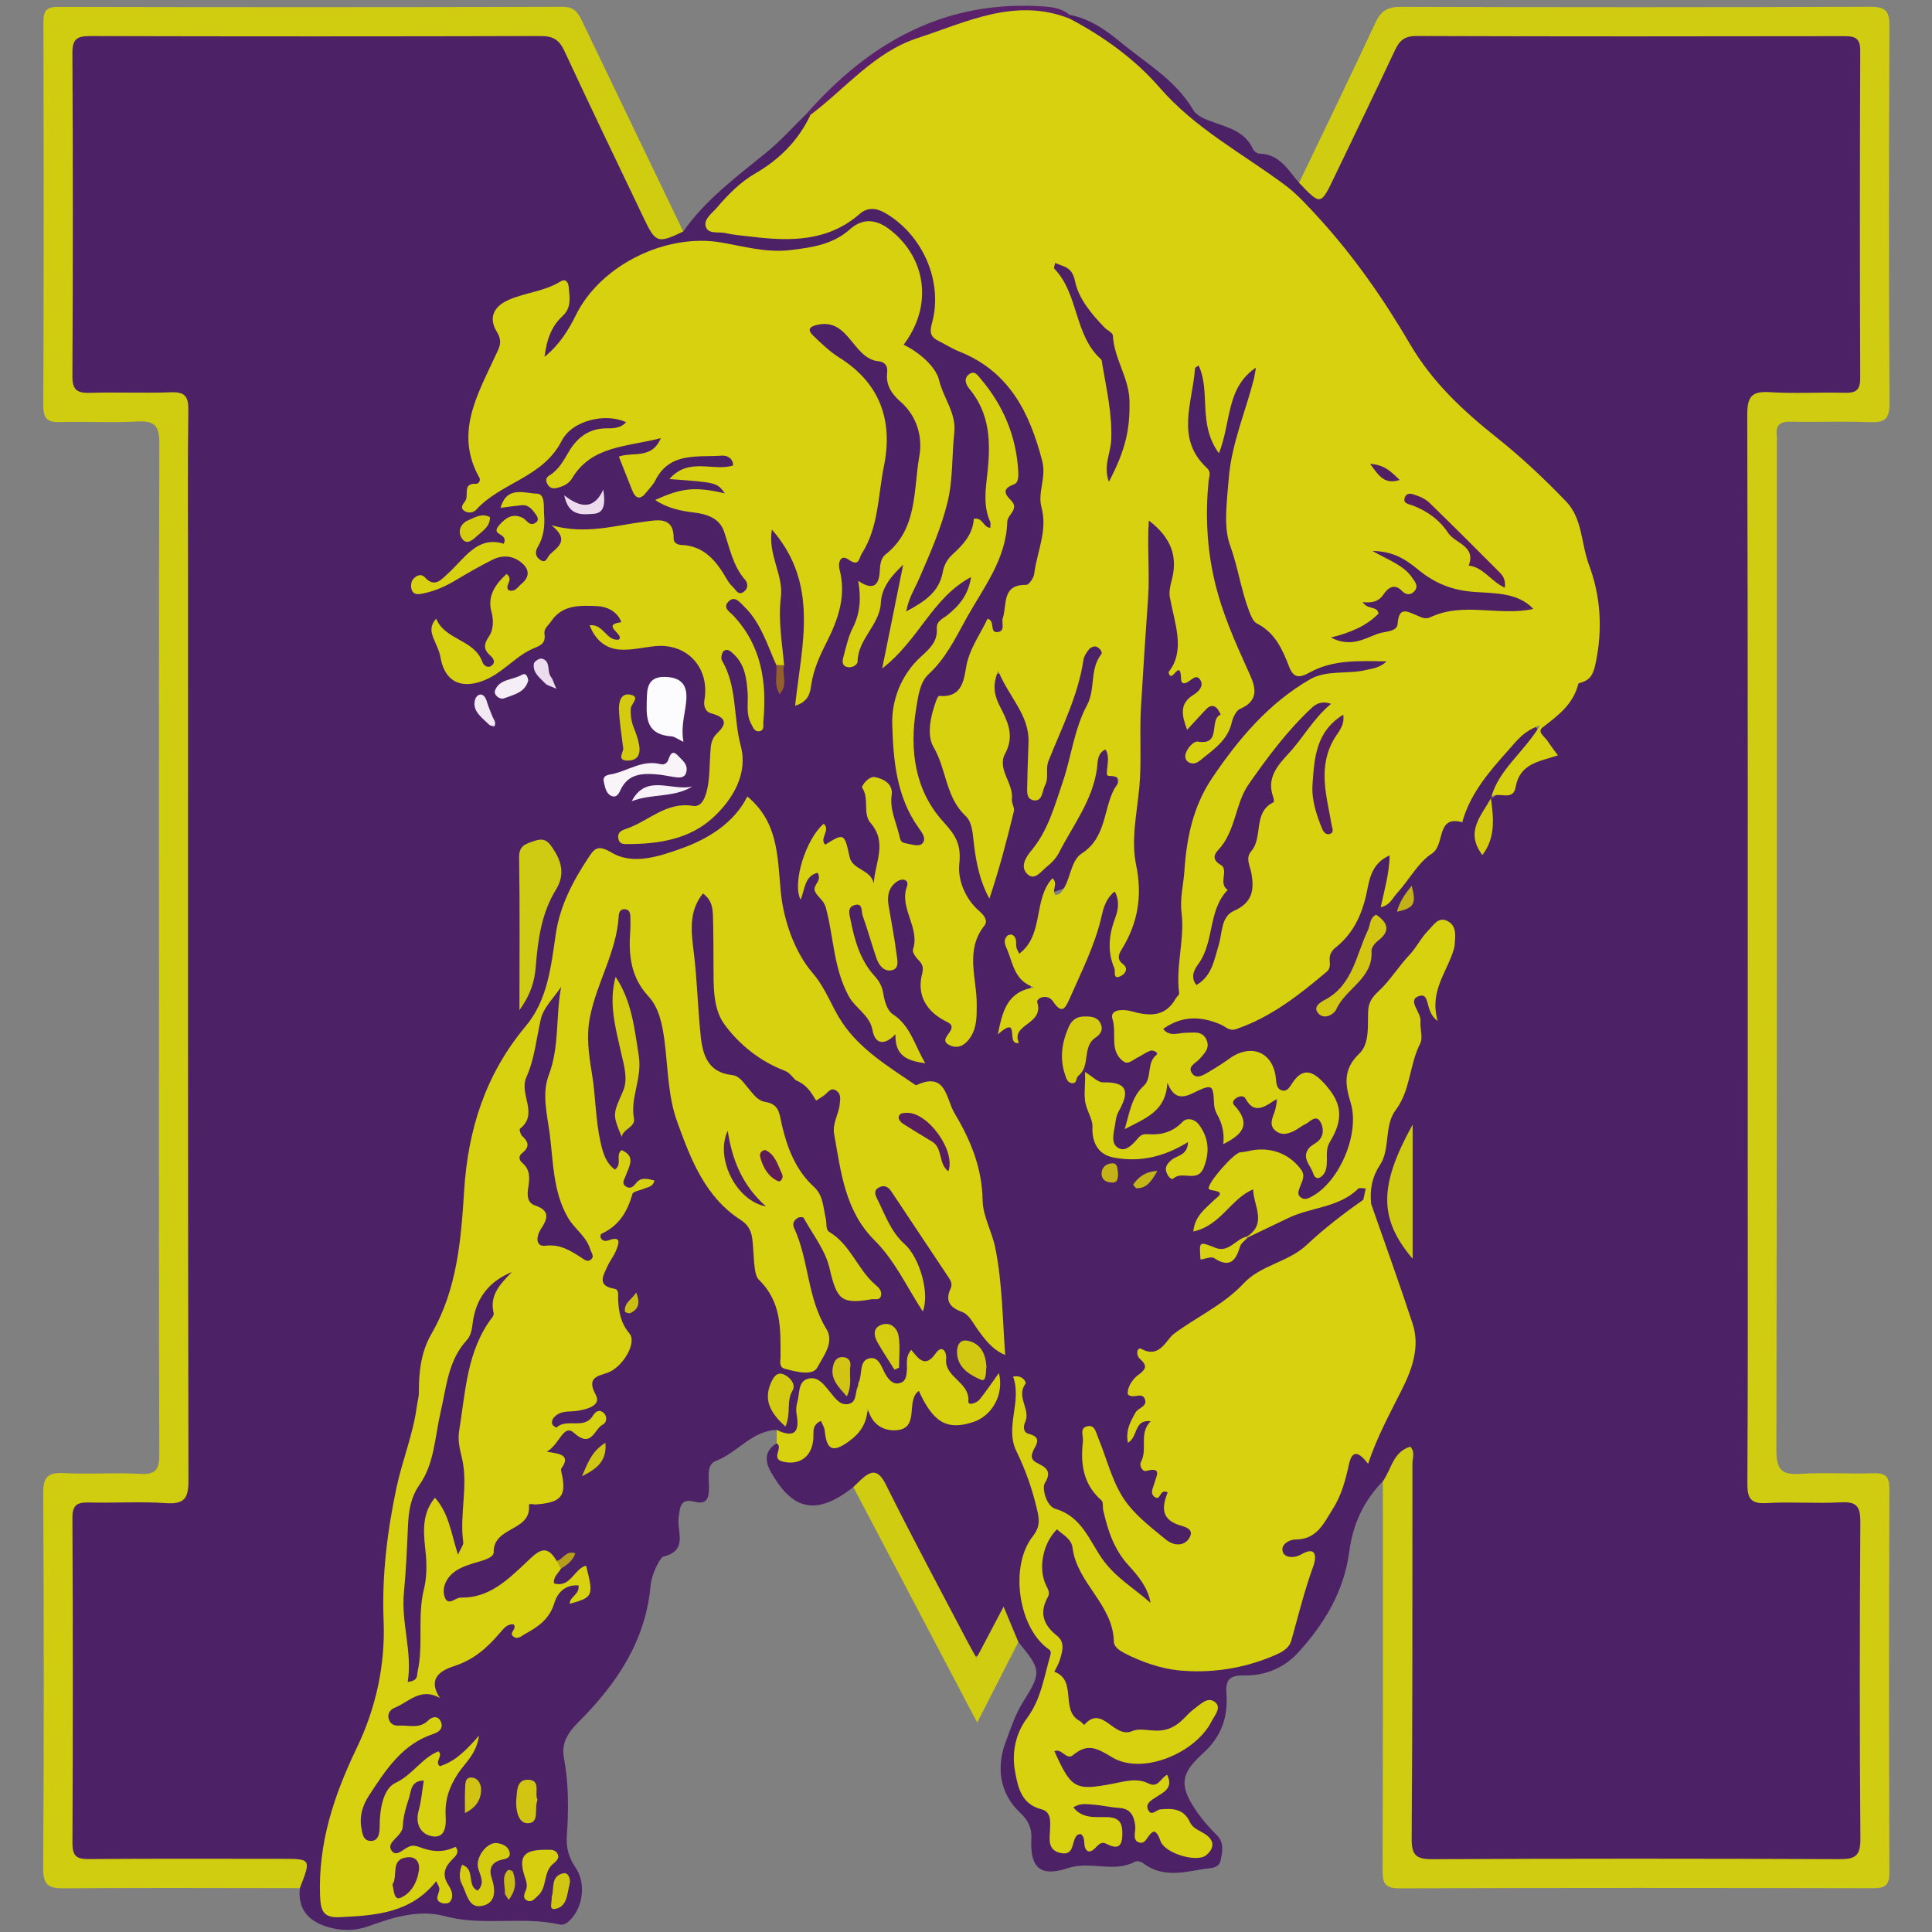 <?xml version="1.0" encoding="UTF-8"?>
<svg width="200px" height="200px" viewBox="0 0 200 200" version="1.1" xmlns="http://www.w3.org/2000/svg" xmlns:xlink="http://www.w3.org/1999/xlink">
    <rect x="0" y="0" width="200" height="200" fill="#808080" stroke="none"/>
    <!-- Generator: Sketch 51.3 (57544) - http://www.bohemiancoding.com/sketch -->
    <title>miles</title>
    <desc>Created with Sketch.</desc>
    <defs></defs>
    <g id="miles" stroke="none" stroke-width="1" fill="none" fill-rule="evenodd">
        <g id="miles_BGL" transform="translate(3.846, 0)">
            <g id="miles">
                <g id="g10" transform="translate(96.127, 100.221) scale(-1, 1) rotate(-180) translate(-96.127, -100.221) translate(0.214, 0.296)" fill-rule="nonzero">
                    <g id="g12" transform="translate(0.385, 0.343)">
                        <path d="M138.707,46.463 C136.708,44.416 135.601,42.018 135.221,39.126 C134.69,35.082 132.627,31.657 129.915,28.705 C128.491,27.155 126.521,26.312 124.347,26.365 C122.982,26.399 122.396,26.002 122.513,24.535 C122.711,22.07 121.999,20.011 120.038,18.25 C117.636,16.094 117.654,14.82 119.544,12.12 C120.112,11.307 120.789,10.556 121.496,9.859 C122.302,9.066 122.102,8.143 121.921,7.254 C121.736,6.344 120.876,6.444 120.191,6.329 C118.034,5.97 115.863,5.408 113.876,6.939 C113.676,7.092 113.257,7.189 113.061,7.084 C110.845,5.895 108.438,7.192 106.119,6.42 C103.207,5.451 102.16,6.473 102.323,9.52 C102.381,10.591 101.955,11.403 101.162,12.146 C99.078,14.098 98.635,16.788 99.675,19.509 C100.205,20.895 100.625,22.285 101.437,23.577 C103.412,26.718 103.334,26.929 100.975,29.823 C100.018,30.237 99.957,31.308 99.377,32.049 C98.767,31.399 98.551,30.559 98.133,29.839 C97.018,27.918 96.207,27.862 95.207,29.788 C94.156,31.814 92.967,33.767 91.975,35.817 C90.175,39.537 88.132,43.125 86.236,46.816 C85.357,46.707 84.805,45.828 83.892,45.862 C79.692,42.526 77.344,43.89 75.32,47.489 C74.718,48.559 74.714,49.652 75.957,50.393 C76.744,50.213 76.842,48.837 78.009,49.264 C79.012,49.631 79.13,50.438 79.236,51.31 C79.325,52.031 79.452,52.849 80.341,52.908 C81.123,52.961 81.316,52.222 81.506,51.597 C82.119,49.586 83.204,50.956 83.608,51.522 C84.728,53.088 85.437,55.131 87.617,52.501 C88.098,51.921 88.94,52.525 89.252,53.297 C89.494,53.895 89.423,54.582 89.716,55.158 C90.182,56.076 91.014,56.373 91.434,55.347 C92.124,53.654 93.11,52.799 94.973,52.997 C96.669,53.178 97.417,53.734 98.687,56.105 C97.984,55.531 97.685,54.869 97.125,54.464 C96.423,53.957 95.715,53.91 95.358,54.754 C94.955,55.707 93.915,56.342 93.727,57.192 C93.253,59.334 91.733,58.476 90.544,58.607 C89.811,58.689 90.117,58.029 89.976,57.709 C89.196,55.936 88.269,55.736 86.974,57.089 C85.609,58.515 85.554,58.504 84.969,56.634 C84.841,56.226 84.757,55.803 84.592,55.409 C83.948,53.878 83.217,53.714 81.782,54.66 C80.995,55.179 80.458,56.602 79.383,56.047 C78.252,55.463 78.641,54.022 78.535,52.913 C78.468,52.213 78.578,51.376 77.8,51.038 C77.035,50.704 76.451,51.208 75.965,51.776 C73.381,51.697 71.904,49.413 69.669,48.575 C68.647,48.192 68.955,46.824 68.949,45.841 C68.943,44.762 68.776,43.983 67.366,44.361 C65.913,44.75 65.926,43.552 65.805,42.683 C65.603,41.229 66.84,39.298 64.2,38.655 C63.907,38.583 63.007,36.859 62.908,35.724 C62.408,29.957 59.407,25.503 55.471,21.569 C54.392,20.491 53.637,19.406 53.933,17.821 C54.434,15.135 54.425,12.436 54.23,9.721 C54.148,8.571 54.44,7.478 55.127,6.484 C56.234,4.883 55.93,2.399 54.571,1.038 C54.241,0.708 53.911,0.48 53.453,0.584 C49.57,1.463 45.559,0.384 41.667,1.431 C38.942,2.165 36.301,1.337 33.74,0.416 C32.264,-0.114 30.834,-0.11 29.36,0.361 C27.409,0.985 26.379,2.223 26.593,4.343 C26.594,6.458 25.356,6.8 23.523,6.774 C17.674,6.69 11.824,6.714 5.975,6.755 C2.952,6.776 2.435,7.263 2.424,10.221 C2.385,20.652 2.386,31.084 2.423,41.516 C2.434,44.49 2.928,44.927 5.97,44.974 C8.038,45.006 10.108,45.004 12.176,44.981 C13.68,44.964 14.448,45.573 14.387,47.134 C14.361,47.775 14.395,48.419 14.395,49.062 C14.396,84.214 14.396,119.367 14.395,154.519 C14.395,158.554 14.392,158.548 10.427,158.561 C8.573,158.567 6.719,158.525 4.864,158.605 C3.31,158.672 2.518,159.46 2.455,161.012 C2.434,161.511 2.41,162.011 2.409,162.511 C2.405,172.657 2.394,182.802 2.415,192.948 C2.422,196.382 2.824,196.787 6.227,196.791 C20.851,196.808 35.475,196.758 50.098,196.836 C52.674,196.851 54.251,195.9 55.227,193.56 C57.29,188.614 59.958,183.948 62.04,179.011 C62.85,177.089 63.961,175.678 66.284,175.836 C68.593,179.138 71.788,181.491 74.861,183.993 C76.334,185.192 77.616,186.628 78.984,187.957 C79.208,188.049 79.373,187.987 79.481,187.771 C79.123,185.686 77.96,184.14 76.237,182.988 C74.092,181.552 72.109,179.928 70.373,178.012 C70.049,177.655 69.551,177.322 69.759,176.746 C69.964,176.183 70.542,176.161 71.028,176.14 C72.88,176.06 74.695,175.665 76.561,175.623 C79.16,175.564 81.463,176.18 83.63,177.628 C85.785,179.068 86.56,178.794 88.55,177.183 C91.059,175.15 92.749,172.77 92.947,169.463 C92.981,168.893 93.186,168.282 92.959,167.766 C91.987,165.559 93.274,164.712 95.027,163.962 C100.301,161.707 103.137,157.408 103.957,151.978 C104.503,148.36 104.393,144.593 103.345,140.971 C103.246,140.627 103.198,140.206 102.948,139.987 C101.296,138.535 99.676,137.095 99.629,134.63 C99.623,134.281 99.073,133.973 98.8,134.13 C97.183,135.058 97.181,133.54 96.824,132.788 C96.307,131.698 96.144,130.459 95.596,129.366 C95.277,128.727 95.017,128.041 94.462,127.566 C93.843,127.036 92.81,126.932 92.761,125.832 C92.701,124.478 92.75,123.189 93.197,121.84 C93.98,119.471 95.049,117.289 96.245,115.108 C97.414,112.973 97,110.334 98.111,107.708 C98.374,110.488 99.249,112.794 99.784,115.185 C100.068,116.459 99.776,117.747 99.385,118.984 C99.17,119.667 98.74,120.409 99.006,121.057 C99.915,123.266 99.227,125.232 98.327,127.209 C98.181,127.531 98.135,127.898 98.114,128.255 C98.075,128.905 97.994,129.721 98.631,129.994 C99.441,130.343 99.937,129.594 100.28,128.978 C101.604,126.605 102.934,124.241 102.575,121.331 C102.455,120.362 102.42,119.341 102.831,117.895 C103.537,119.265 103.307,120.492 103.712,121.533 C104.977,124.781 106.668,127.885 107.145,131.412 C107.202,131.832 107.421,132.226 107.69,132.566 C108.112,133.1 108.603,133.524 109.327,133.128 C109.917,132.806 110.054,132.249 109.851,131.652 C109.501,130.63 109.434,129.545 109.116,128.526 C107.615,123.706 106.461,118.781 104.589,114.073 C104.058,112.736 102.794,111.854 102.435,110.191 C103.658,110.152 104.199,110.95 104.6,111.685 C106.096,114.426 107.979,116.997 108.5,120.192 C108.591,120.754 108.742,121.316 109.054,121.805 C109.246,122.107 109.502,122.385 109.907,122.344 C110.342,122.299 110.41,121.909 110.545,121.586 C112.189,117.652 111.018,114.36 108.253,111.421 C107.708,110.841 107.417,110.096 107.055,109.4 C106.327,108.006 106.329,108.003 104.293,107.362 C103.811,107.211 103.978,106.781 103.932,106.479 C103.695,104.914 103.358,103.372 102.561,101.996 C102.128,101.247 101.659,100.257 100.458,101.072 C100.479,100.744 100.709,100.477 100.894,100.255 C102.313,98.558 103.245,96.951 100.476,95.622 C100.191,95.484 100.056,95.04 99.987,94.692 C99.919,94.348 99.436,93.957 100.068,93.636 C100.524,93.406 100.884,93.186 101.294,93.774 C101.742,94.415 102.291,94.972 102.537,95.752 C102.805,96.603 103.434,97.199 104.312,96.824 C105.747,96.21 106.025,97.18 106.444,98.112 C107.44,100.322 108.549,102.489 108.982,104.91 C109.007,105.05 109.055,105.188 109.113,105.318 C109.537,106.266 109.784,107.787 111.079,107.418 C112.441,107.031 111.847,105.636 111.518,104.653 C111.032,103.196 110.969,101.716 111.087,100.196 C110.906,101.236 111.381,102.093 111.825,102.944 C112.782,104.776 113.062,106.628 112.732,108.731 C112.109,112.713 112.896,116.706 113.101,120.692 C113.159,121.837 113.252,122.959 113.068,124.099 C112.583,127.114 113.625,130.033 113.655,133.025 C113.691,136.577 114.383,140.115 113.904,143.683 C113.846,144.108 113.866,144.543 113.95,144.965 C114.049,145.46 114.161,145.985 114.771,146.083 C115.25,146.161 115.613,145.858 115.839,145.499 C116.962,143.714 118.489,142.068 117.427,139.633 C116.82,138.24 117.478,136.814 117.729,135.423 C118.041,133.697 118.146,132.023 116.973,130.512 C116.746,130.515 117.241,130.192 117.074,130.424 C116.954,130.593 117.004,130.586 117.17,130.627 C117.902,130.808 118.329,130.173 118.931,129.994 C120.566,129.504 120.685,129.006 119.633,127.606 C119.218,127.052 118.541,126.642 118.745,125.784 C119.874,126.129 120.829,128.023 122.16,126.258 C122.785,125.428 121.543,123.153 120.211,122.446 C119.977,122.322 119.668,122.289 119.597,121.927 C120.948,122.272 121.758,123.146 122.243,124.408 C122.576,125.271 122.858,126.219 123.605,126.806 C125.09,127.972 124.675,129.214 124.001,130.606 C121.131,136.529 119.366,142.703 119.977,149.376 C120.044,150.106 120.056,150.775 119.627,151.427 C118.243,153.53 117.445,155.737 118.332,158.299 C118.633,159.172 118.117,160.151 118.474,161.056 C118.689,161.602 118.985,162.182 119.61,162.218 C120.407,162.264 120.355,161.503 120.483,160.984 C120.991,158.934 120.83,156.784 121.268,154.185 C122.159,155.588 121.949,156.704 122.245,157.677 C122.648,158.998 123.255,160.197 124.177,161.221 C124.503,161.583 124.911,162.021 125.452,161.749 C125.989,161.478 125.945,160.879 125.795,160.414 C125.201,158.577 124.934,156.655 124.342,154.823 C122.877,150.289 122.617,145.763 124.327,141.231 C124.632,140.422 124.74,139.571 124.884,138.726 C125.078,137.585 125.352,136.421 126.29,135.676 C127.616,134.623 128.599,133.373 129.187,131.784 C129.586,130.707 130.306,130.46 131.396,130.913 C133.542,131.806 135.793,132.11 138.109,131.834 C138.533,131.783 139.064,131.706 139.17,131.252 C139.313,130.639 138.743,130.396 138.293,130.233 C137.216,129.843 136.083,129.526 134.949,129.573 C131.977,129.698 129.642,128.21 127.72,126.33 C124.879,123.55 122.028,120.636 120.461,116.897 C118.887,113.141 118.022,109.179 118.617,105.044 C118.722,104.318 118.774,103.61 118.475,102.939 C117.927,101.706 117.992,100.463 118.18,99.16 C118.626,96.061 116.882,94.243 113.76,94.389 C113.024,94.424 112.012,95.025 111.601,94.163 C111.139,93.192 111.645,92.044 111.931,91.052 C112.153,90.282 112.873,90.833 113.384,91.001 C115.354,91.644 115.429,91.389 115.276,89.286 C115.13,87.289 113.18,86.239 113.07,84.227 C114.299,84.599 115.007,85.401 115.48,86.492 C115.692,86.981 115.877,87.896 116.524,87.58 C117.948,86.883 119.115,87.474 120.412,87.851 C121.44,88.15 122.381,87.812 122.081,86.454 C121.764,85.012 122.518,83.885 122.742,82.48 C123.805,83.237 123.491,83.976 123.188,84.708 C122.968,85.24 122.682,85.776 123.221,86.28 C123.788,86.808 124.395,86.694 124.989,86.333 C125.425,86.068 125.866,85.825 126.394,85.979 C127.701,86.359 128.074,85.712 128.028,84.541 C127.978,83.254 128.642,83.081 129.669,83.534 C129.93,83.649 130.167,83.817 130.425,83.937 C131.124,84.262 131.905,84.836 132.537,83.995 C133.094,83.256 132.966,82.363 132.498,81.566 C132.09,80.869 131.208,80.33 131.915,79.068 C132.4,80.597 132.968,81.89 133.616,83.152 C134.294,84.472 132.797,87.295 131.388,87.83 C130.641,88.114 130.205,87.661 129.684,87.267 C128.307,86.223 127.732,86.398 127.238,87.939 C126.406,90.543 125.152,91.009 122.886,89.523 C122.108,89.013 121.347,88.475 120.445,88.214 C119.812,88.031 119.132,87.928 118.679,88.542 C118.26,89.111 118.686,89.609 118.967,90.104 C120.05,92.01 120.046,92.016 117.814,92.222 C117.387,92.261 116.958,92.269 116.549,92.416 C116.128,92.569 115.758,92.813 115.691,93.28 C115.616,93.794 116.023,94.058 116.404,94.228 C117.73,94.818 119.175,95.331 120.546,94.729 C123.916,93.25 126.737,94.894 129.012,96.731 C132.716,99.724 135.547,103.571 136.708,108.39 C136.961,109.446 137.356,110.464 138.325,111.078 C139.199,111.632 139.823,111.539 139.833,110.304 C139.842,109.229 139.581,108.195 139.38,107.274 C140.635,108.736 142.24,110.038 143.256,111.803 C144.991,114.813 147.74,117.069 149.315,120.212 C150.152,121.88 151.717,123.02 153.112,124.241 C153.532,124.609 154.127,124.976 154.632,124.43 C155.12,123.901 154.745,123.318 154.375,122.898 C152.817,121.128 151.577,119.111 150.034,117.332 C149.754,115.794 148.7,114.43 149.028,112.755 C149.557,114.142 149.465,115.653 149.846,117.071 C151.877,118.325 152.772,120.904 155.235,121.671 C156.005,121.911 155.651,122.427 155.361,122.848 C154.875,123.551 154.564,124.403 155.253,124.995 C156.623,126.172 157.307,127.93 158.544,129.063 C160.453,130.811 160.669,132.96 160.648,135.107 C160.608,139.069 159.071,142.747 157.91,146.482 C157.783,146.889 157.525,147.27 157.195,147.539 C154.383,149.831 152.174,152.758 149.18,154.887 C146.101,157.077 143.567,159.801 141.561,163.123 C139.18,167.063 136.43,170.776 133.604,174.445 C130.078,179.024 125.522,182.222 120.825,185.243 C117.986,187.068 116.08,189.743 113.587,191.859 C111.194,193.891 108.54,195.577 106.211,197.681 C106.142,197.888 106.161,198.085 106.278,198.27 C108.292,197.881 109.965,196.757 111.475,195.501 C114.117,193.303 117.203,191.571 119.041,188.477 C119.48,187.737 120.372,187.441 121.177,187.15 C122.774,186.572 124.464,186.155 125.261,184.376 C125.361,184.153 125.7,183.9 125.931,183.896 C128.029,183.862 128.897,182.189 130.038,180.877 C131.799,180.171 132.686,180.943 133.479,182.545 C135.349,186.323 137.04,190.184 138.886,193.973 C139.85,195.951 141.167,196.832 143.393,196.824 C157.305,196.777 171.218,196.814 185.13,196.788 C188.284,196.782 188.72,196.339 188.728,193.174 C188.753,182.813 188.758,172.451 188.725,162.089 C188.715,159.093 188.211,158.627 185.227,158.566 C183.23,158.526 181.231,158.544 179.234,158.551 C177.795,158.557 177.134,157.915 177.184,156.478 C177.207,155.837 177.178,155.193 177.178,154.549 C177.178,119.391 177.178,84.233 177.178,49.075 C177.178,48.575 177.17,48.074 177.184,47.574 C177.25,45.237 177.44,45.035 179.799,44.991 C181.797,44.954 183.796,45.036 185.792,44.957 C188.074,44.867 188.677,44.374 188.694,42.179 C188.78,31.317 188.78,20.455 188.695,9.594 C188.676,7.225 188.041,6.762 185.191,6.753 C174.703,6.72 164.215,6.742 153.727,6.741 C150.659,6.739 147.591,6.707 144.523,6.753 C141.655,6.796 141.162,7.263 141.152,10.162 C141.113,21.953 141.143,33.744 141.13,45.535 C141.129,46.385 141.251,47.249 140.952,48.217 C139.944,47.935 139.787,46.55 138.707,46.463" id="path14" fill="#4D2165"></path>
                        <path d="M138.707,46.463 C139.592,47.686 139.738,49.489 141.542,50.047 C142.072,49.523 141.77,48.854 141.77,48.275 C141.773,35.339 141.781,22.402 141.692,9.467 C141.68,7.78 142.13,7.333 143.817,7.341 C157.873,7.41 171.931,7.407 185.988,7.345 C187.616,7.338 188.156,7.691 188.142,9.435 C188.056,20.369 188.066,31.304 188.136,42.239 C188.145,43.821 187.777,44.373 186.133,44.282 C183.572,44.138 180.991,44.352 178.431,44.205 C176.778,44.11 176.435,44.682 176.443,46.246 C176.51,57.681 176.479,69.116 176.479,80.551 C176.479,105.994 176.504,131.438 176.429,156.881 C176.424,158.83 176.96,159.322 178.811,159.204 C181.369,159.042 183.948,159.212 186.515,159.141 C187.682,159.109 188.129,159.413 188.124,160.678 C188.08,171.97 188.08,183.262 188.125,194.555 C188.13,195.862 187.59,196.061 186.47,196.059 C171.699,196.033 156.928,196.025 142.158,196.075 C140.928,196.079 140.412,195.576 139.941,194.569 C137.884,190.173 135.763,185.807 133.664,181.432 C132.273,178.534 132.271,178.535 130.036,180.878 C132.686,186.41 135.366,191.928 137.955,197.488 C138.52,198.702 139.235,199.098 140.562,199.094 C156.756,199.048 172.951,199.04 189.145,199.103 C190.775,199.109 191.159,198.649 191.151,197.064 C191.087,184.059 191.079,171.054 191.158,158.049 C191.169,156.331 190.569,156.042 189.068,156.101 C186.361,156.209 183.647,156.086 180.937,156.152 C179.812,156.18 179.35,155.799 179.491,154.683 C179.526,154.401 179.496,154.111 179.496,153.826 C179.496,119.099 179.515,84.371 179.447,49.644 C179.444,47.633 180.015,47.106 181.922,47.229 C184.409,47.389 186.916,47.208 189.41,47.293 C190.667,47.336 191.15,47.039 191.145,45.655 C191.094,32.436 191.095,19.217 191.144,5.998 C191.15,4.646 190.724,4.332 189.44,4.335 C173.103,4.373 156.765,4.384 140.428,4.323 C138.739,4.317 138.677,5.043 138.681,6.382 C138.725,19.741 138.708,33.103 138.707,46.463" id="path16" fill="#D0CC12"></path>
                        <path d="M66.284,175.836 C63.655,174.579 63.429,174.645 62.234,177.146 C59.467,182.939 56.68,188.723 53.974,194.544 C53.444,195.684 52.793,196.075 51.538,196.071 C35.987,196.028 20.435,196.029 4.884,196.069 C3.539,196.072 3.042,195.773 3.05,194.307 C3.112,183.161 3.113,172.014 3.05,160.869 C3.041,159.376 3.58,159.097 4.9,159.137 C7.68,159.221 10.466,159.092 13.244,159.193 C14.65,159.244 15.071,158.807 15.052,157.389 C14.976,151.745 15.02,146.1 15.02,140.456 C15.02,109.161 15.003,77.867 15.063,46.572 C15.067,44.717 14.674,44.063 12.735,44.199 C10.108,44.382 7.458,44.198 4.82,44.265 C3.621,44.295 3.043,44.1 3.051,42.663 C3.111,31.445 3.108,20.228 3.054,9.011 C3.047,7.654 3.479,7.343 4.757,7.354 C11.391,7.411 18.025,7.38 24.66,7.38 C27.777,7.38 27.777,7.38 26.593,4.343 C18.462,4.349 10.33,4.393 2.2,4.326 C0.609,4.314 0.015,4.618 0.026,6.394 C0.109,19.324 0.104,32.255 0.031,45.185 C0.021,46.885 0.477,47.396 2.161,47.306 C4.793,47.164 7.444,47.379 10.074,47.228 C11.757,47.132 12.051,47.755 12.046,49.293 C11.992,65.58 12.013,81.869 12.013,98.157 C12.013,116.732 11.99,135.306 12.051,153.881 C12.057,155.634 11.634,156.275 9.812,156.17 C7.181,156.02 4.534,156.188 1.897,156.109 C0.597,156.071 0.029,156.324 0.036,157.834 C0.096,171.051 0.083,184.267 0.049,197.484 C0.046,198.659 0.329,199.092 1.587,199.09 C18.991,199.052 36.395,199.047 53.799,199.098 C55.126,199.102 55.466,198.341 55.903,197.428 C59.356,190.228 62.822,183.033 66.284,175.836" id="path18" fill="#D0CD11"></path>
                        <path d="M75.965,51.776 C77.709,50.938 78.368,51.47 78.022,53.37 C77.948,53.78 77.969,54.247 78.09,54.644 C78.351,55.497 78.143,56.74 79.143,57.06 C80.25,57.415 80.909,56.393 81.545,55.622 C82.047,55.014 82.556,54.258 83.436,54.474 C84.272,54.678 84.057,55.657 84.355,56.27 C84.415,56.393 84.38,56.564 84.441,56.687 C84.862,57.532 84.438,58.995 85.599,59.198 C86.653,59.384 86.851,58.028 87.365,57.304 C87.726,56.795 88.14,56.429 88.781,56.649 C89.343,56.84 89.378,57.373 89.43,57.884 C89.501,58.565 89.237,59.308 89.886,60.066 C90.607,59.228 91.288,58.082 92.423,59.711 C93.072,60.644 93.568,59.876 93.499,59.145 C93.312,57.172 95.967,56.76 95.799,54.729 C95.76,54.245 96.673,54.562 96.976,54.94 C97.665,55.8 98.278,56.722 98.961,57.674 C99.51,55.499 98.305,53.261 96.314,52.599 C93.613,51.701 92.156,52.529 90.674,55.819 C89.241,54.803 90.884,51.831 88.212,51.74 C86.911,51.696 85.764,52.409 85.38,54.03 C85.28,52.501 84.693,51.518 83.466,50.618 C81.655,49.288 81.12,49.812 80.926,51.726 C80.893,52.051 80.684,52.357 80.54,52.711 C79.576,52.292 79.798,51.528 79.752,50.87 C79.622,49.014 78.338,48.086 76.608,48.492 C75.28,48.804 76.698,49.947 75.957,50.392 C75.96,50.854 75.962,51.315 75.965,51.776" id="path20" fill="#D8D10F"></path>
                        <path d="M83.892,45.862 C84.146,46.109 84.397,46.36 84.657,46.601 C85.76,47.628 86.462,47.731 87.274,46.094 C89.964,40.67 92.842,35.339 95.65,29.973 C95.912,29.474 96.191,28.983 96.641,28.164 C97.634,30.046 98.497,31.683 99.448,33.486 C100.021,32.112 100.498,30.967 100.975,29.822 C99.617,27.166 98.26,24.509 96.714,21.484 C92.335,29.811 88.113,37.836 83.892,45.862" id="path22" fill="#D0CC12"></path>
                        <path d="M106.278,198.27 C106.283,198.138 106.285,198.005 106.281,197.873 C105.471,197.214 104.644,197.721 103.842,197.872 C101.484,198.315 99.257,198.051 96.934,197.329 C93.409,196.233 89.817,195.426 86.77,193.163 C85.4,192.147 83.958,191.265 82.869,189.888 C82.025,188.819 80.897,188.052 79.461,187.918 C79.302,187.931 79.143,187.944 78.984,187.957 C85.539,195.441 93.461,199.888 103.725,199.126 C104.646,199.057 105.541,198.894 106.278,198.27" id="path24" fill="#5B216B"></path>
                        <path d="M79.461,187.918 C83.102,190.653 86.078,194.408 90.55,195.866 C95.634,197.524 100.674,200.106 106.281,197.873 C109.789,196.037 113.073,193.651 115.573,190.764 C119.307,186.453 124.187,183.923 128.585,180.64 C129.845,179.699 130.936,178.486 131.98,177.348 C135.651,173.351 138.771,168.87 141.506,164.203 C143.834,160.229 147.01,157.279 150.525,154.483 C153.064,152.463 155.448,150.214 157.697,147.87 C159.381,146.114 159.229,143.501 160.048,141.32 C161.253,138.108 161.461,134.731 160.77,131.322 C160.576,130.364 160.382,129.502 159.32,129.173 C159.185,129.131 158.96,129.088 158.94,129.005 C158.423,126.913 156.861,125.732 155.257,124.514 C154.626,124.035 155.47,123.545 155.748,123.112 C156.086,122.588 156.475,122.097 156.829,121.608 C154.927,120.97 152.884,120.791 152.453,118.32 C152.178,116.743 150.599,117.972 149.884,117.26 L149.918,117.233 C150.685,120.125 153.253,121.849 154.987,124.722 C153.223,124.116 152.493,123.023 151.688,122.127 C149.752,119.97 147.843,117.765 146.984,114.892 C146.965,114.824 146.956,114.753 146.942,114.682 C144.162,115.448 145.2,112.346 143.781,111.438 C142.378,110.542 141.405,108.689 140.159,107.319 C139.688,106.802 139.437,106.078 138.485,105.895 C138.86,107.642 139.362,109.318 139.415,111.257 C137.736,110.512 137.374,109.136 137.109,107.758 C136.651,105.377 135.771,103.256 133.81,101.709 C133.394,101.381 133.16,100.959 133.202,100.411 C133.235,99.981 133.28,99.535 132.906,99.219 C130.044,96.809 127.125,94.496 123.509,93.269 C122.819,93.035 122.443,93.516 121.952,93.731 C119.718,94.71 117.769,94.584 115.965,93.289 C116.64,92.424 117.537,92.897 118.34,92.892 C119.112,92.886 119.97,93.124 120.42,92.227 C120.862,91.344 120.272,90.783 119.732,90.177 C119.352,89.75 118.418,89.398 118.969,88.671 C119.447,88.038 120.163,88.534 120.706,88.85 C121.443,89.278 122.162,89.745 122.856,90.24 C125.075,91.824 127.341,90.883 127.627,88.226 C127.682,87.713 127.679,87.137 128.206,86.944 C128.803,86.726 129.085,87.309 129.343,87.701 C130.453,89.381 131.503,88.875 132.604,87.689 C134.505,85.644 134.688,83.993 133.199,81.542 C132.835,80.941 132.925,80.304 132.916,79.669 C132.907,79.008 132.858,78.349 132.257,77.948 C131.842,77.672 131.605,78 131.485,78.359 C131.208,79.187 130.295,79.926 131.022,80.903 C131.267,81.232 131.714,81.401 132.028,81.689 C132.663,82.274 132.55,83.148 132.241,83.67 C131.76,84.481 131.171,83.655 130.658,83.417 C130.337,83.267 130.055,83.037 129.747,82.859 C129.032,82.447 128.253,82.175 127.561,82.779 C126.894,83.36 127.286,84.082 127.519,84.757 C127.629,85.076 127.657,85.424 127.787,86.094 C126.504,85.23 125.41,84.367 124.48,86.087 C124.277,86.463 123.692,86.338 123.353,85.985 C122.983,85.6 123.373,85.356 123.576,85.106 C125.037,83.306 124.075,82.308 122.19,81.362 C122.319,82.571 122.053,83.548 121.539,84.461 C121.37,84.762 121.257,85.13 121.239,85.473 C121.137,87.573 121.113,87.649 118.96,86.603 C117.706,85.993 116.964,86.31 116.397,87.746 C116.272,84.778 114.183,84.062 111.983,82.916 C112.514,84.714 112.703,86.248 113.95,87.395 C114.866,88.237 114.192,89.79 115.318,90.641 C115.53,90.802 114.945,91.16 114.6,91.022 C114.142,90.84 113.735,90.533 113.291,90.311 C112.853,90.093 112.351,89.596 111.92,89.886 C110.325,90.958 111.198,92.836 110.72,94.306 C110.388,95.326 111.811,95.36 112.634,95.128 C114.481,94.608 116.162,94.462 117.274,96.449 C117.378,96.635 117.642,96.818 117.621,96.973 C117.244,99.773 118.203,102.582 117.872,105.263 C117.677,106.843 118.064,108.138 118.157,109.566 C118.381,113.025 119.057,116.328 121.039,119.268 C123.77,123.318 126.892,127.007 131.163,129.476 C132.916,130.488 135.097,129.973 137.035,130.461 C137.646,130.615 138.298,130.621 139.098,131.334 C136.168,131.393 133.521,131.514 131.129,130.187 C130.043,129.584 129.451,129.626 129.012,130.766 C128.314,132.577 127.552,134.309 125.664,135.265 C125.287,135.456 125.052,136.05 124.877,136.506 C124.02,138.739 123.707,141.123 122.876,143.403 C122.185,145.299 122.572,147.949 122.755,150.265 C123.036,153.837 124.467,157.107 125.343,160.522 C125.427,160.851 125.469,161.191 125.573,161.749 C122.455,159.652 123.026,156.117 121.737,152.878 C119.503,155.941 120.923,159.25 119.636,161.967 C119.542,161.892 119.266,161.78 119.258,161.651 C119.03,158.147 117.19,154.434 120.48,151.369 C120.982,150.902 120.71,150.468 120.666,150.004 C120.332,146.514 120.481,143.114 121.297,139.634 C122.059,136.387 123.362,133.461 124.711,130.477 C125.295,129.184 126.254,127.427 123.941,126.428 C123.518,126.245 123.187,125.538 123.067,125.015 C122.68,123.329 121.431,122.383 120.198,121.414 C119.772,121.079 119.344,120.584 118.698,120.849 C118.329,121 118.18,121.379 118.28,121.74 C118.463,122.404 119.142,123.104 119.562,123.032 C122.076,122.603 120.652,125.347 121.93,125.835 C121.785,126.069 121.683,126.351 121.488,126.528 C121.077,126.9 120.693,126.678 120.38,126.348 C119.748,125.686 119.136,125.006 118.444,124.255 C117.91,125.714 117.589,126.948 119.115,127.882 C119.58,128.167 120.143,128.705 119.874,129.287 C119.479,130.142 118.934,129.434 118.494,129.192 C118.053,128.948 117.834,129.073 117.819,129.534 C117.746,131.827 116.82,128.817 116.523,130.228 C118.3,132.463 117.165,135.212 116.66,137.967 C116.562,138.502 116.679,139.112 116.828,139.651 C117.515,142.148 116.833,144.119 114.483,145.915 C114.291,143.167 114.594,140.524 114.403,137.873 C114.132,134.091 113.885,130.293 113.664,126.5 C113.505,123.769 113.747,121.01 113.497,118.292 C113.25,115.612 112.619,112.897 113.165,110.27 C113.833,107.058 113.35,104.232 111.664,101.507 C111.367,101.028 111.144,100.495 111.796,100.008 C112.374,99.576 112.078,99.024 111.634,98.79 C110.699,98.296 111.05,99.259 110.913,99.577 C110.18,101.271 110.339,102.993 110.963,104.671 C111.294,105.563 111.499,106.409 110.959,107.534 C110.067,106.816 109.804,105.898 109.594,104.971 C108.918,101.974 107.523,99.262 106.307,96.476 C105.825,95.373 105.479,94.769 104.56,96.141 C103.987,96.995 102.797,96.484 102.934,96.034 C103.644,93.704 100.16,93.817 101.03,91.846 C99.596,91.522 101.3,94.881 98.849,92.725 C99.347,95.116 99.779,97.138 102.617,97.586 C100.652,98.229 100.449,99.893 99.887,101.328 C99.68,101.858 99.326,102.376 99.808,102.911 C99.912,103.027 100.223,103.098 100.35,103.028 C100.89,102.731 100.678,102.152 100.785,101.687 C100.827,101.507 100.944,101.343 101.072,101.076 C103.669,103.053 102.474,106.691 104.506,108.893 C105.173,108.262 104.331,107.651 104.847,107.137 C105.002,107.206 105.227,107.239 105.344,107.369 C106.423,108.566 106.295,110.651 107.535,111.452 C110.078,113.093 109.753,115.941 110.904,118.136 C111.033,118.381 112.121,119.494 110.33,119.481 C109.777,119.477 110.652,121.301 109.991,122.22 C109.106,121.813 109.209,120.909 109.109,120.206 C108.641,116.918 106.62,114.352 105.174,111.523 C104.891,110.968 104.412,110.471 103.919,110.079 C103.35,109.626 102.697,108.629 101.965,109.266 C101.11,110.01 101.707,111.022 102.313,111.746 C104.058,113.831 104.709,116.324 105.568,118.848 C106.467,121.491 106.753,124.34 108.091,126.823 C108.977,128.469 108.331,130.515 109.556,132.074 C109.746,132.315 109.346,132.77 109.009,132.872 C108.811,132.932 108.444,132.777 108.301,132.599 C108.041,132.275 107.772,131.88 107.713,131.483 C107.156,127.773 105.459,124.459 104.097,121.034 C103.761,120.188 104.158,119.326 103.747,118.533 C103.437,117.935 103.497,116.87 102.625,116.947 C101.708,117.028 101.895,118.02 101.901,118.699 C101.914,120.128 101.988,121.556 102.028,122.984 C102.107,125.801 100.033,127.582 98.89,130.353 C98.034,128.359 98.816,127.196 99.389,126.039 C100.085,124.635 100.438,123.343 99.606,121.79 C98.735,120.161 100.506,118.73 100.306,117.071 C100.257,116.668 100.602,116.2 100.512,115.824 C99.783,112.805 98.993,109.8 97.977,106.781 C97.005,108.538 96.624,110.426 96.387,112.317 C96.25,113.403 96.24,114.66 95.51,115.34 C93.432,117.281 93.543,120.164 92.209,122.437 C91.455,123.722 91.883,125.651 92.456,127.237 C92.527,127.433 92.677,127.771 92.766,127.763 C95.556,127.514 95.311,130.039 95.73,131.464 C96.209,133.089 97.128,134.33 97.786,135.756 C98.631,135.527 97.928,134.244 98.858,134.377 C99.664,134.491 99.197,135.326 99.362,135.818 C99.826,137.202 99.215,139.298 101.788,139.257 C102.07,139.252 102.569,139.978 102.62,140.407 C102.894,142.698 104.031,144.856 103.365,147.312 C102.953,148.83 103.894,150.367 103.442,152.101 C102.131,157.132 100.007,161.364 94.863,163.41 C94.138,163.699 93.47,164.13 92.768,164.477 C91.971,164.873 91.733,165.285 92.021,166.307 C93.239,170.631 91.065,175.548 87.135,177.782 C86.236,178.293 85.342,178.352 84.551,177.661 C81.271,174.797 77.397,174.811 73.417,175.293 C72.497,175.404 71.564,175.467 70.665,175.674 C69.949,175.838 68.862,175.514 68.611,176.363 C68.386,177.125 69.264,177.713 69.759,178.295 C70.918,179.661 72.195,180.954 73.737,181.847 C76.273,183.316 78.211,185.271 79.461,187.918" id="path26" fill="#D8D10F"></path>
                        <path d="M75.913,130.968 C74.965,133.103 74.288,135.393 72.533,137.074 C72.094,137.494 71.592,138.194 70.937,137.496 C70.348,136.869 71.118,136.45 71.449,136.098 C74.387,132.977 74.955,129.196 74.578,125.139 C74.542,124.749 74.732,124.179 74.143,124.102 C73.641,124.036 73.486,124.551 73.291,124.922 C72.76,125.929 73.027,127.027 72.95,128.084 C72.845,129.528 72.681,130.942 71.571,132.025 C71.268,132.32 70.901,132.719 70.486,132.417 C70.279,132.267 70.153,131.664 70.285,131.441 C71.899,128.714 71.449,125.527 72.236,122.603 C73.003,119.752 71.47,117.096 69.366,115.162 C66.94,112.933 63.787,112.438 60.576,112.424 C60.162,112.422 59.7,112.377 59.575,112.956 C59.433,113.615 59.854,113.828 60.363,113.997 C62.676,114.765 64.496,116.849 67.309,116.375 C68.263,116.215 68.629,117.431 68.79,118.221 C69.029,119.398 69.002,120.629 69.086,121.837 C69.14,122.604 69.136,123.281 69.832,123.938 C70.915,124.959 70.629,125.566 69.191,125.952 C68.512,126.133 68.384,126.799 68.477,127.341 C69.05,130.689 66.674,133.272 63.3,132.909 C62.098,132.78 60.885,132.472 59.7,132.56 C58.233,132.669 57.181,133.554 56.591,135.079 C58.06,135.229 58.317,133.404 59.614,133.591 C60.274,134.116 57.665,135.112 59.875,135.394 C59.457,136.564 58.289,137.025 57.383,137.058 C55.682,137.12 53.777,137.261 52.595,135.465 C52.324,135.054 51.84,134.748 51.921,134.19 C52.092,133.015 51.286,132.939 50.469,132.536 C48.767,131.698 47.552,130.134 45.691,129.382 C43.32,128.424 41.586,129.206 41.149,131.778 C41.033,132.463 40.672,133.108 40.416,133.769 C40.179,134.38 40.033,134.979 40.702,135.761 C41.67,133.482 44.666,133.638 45.498,131.25 C45.611,130.925 46.099,130.527 46.537,130.973 C46.853,131.294 46.605,131.67 46.346,131.899 C45.583,132.572 45.603,133.084 46.21,133.982 C46.588,134.541 46.694,135.526 46.435,136.448 C45.972,138.1 46.834,139.328 47.993,140.384 C48.8,139.766 47.75,139.248 48.188,138.713 C48.876,138.441 49.169,139.073 49.571,139.4 C50.32,140.009 50.393,140.769 49.69,141.423 C48.764,142.286 47.634,142.417 46.51,141.847 C45.241,141.204 44,140.499 42.779,139.767 C41.728,139.138 40.634,138.631 39.436,138.385 C38.965,138.288 38.374,138.136 38.164,138.779 C38.067,139.079 38.099,139.539 38.274,139.782 C38.574,140.2 39.132,140.491 39.552,140.023 C40.558,138.902 41.293,139.861 41.881,140.387 C43.664,141.985 44.943,144.365 47.704,143.516 C48.232,144.693 46.263,144.311 47.226,145.425 C47.906,146.214 48.589,146.677 49.621,146.219 C50.088,146.011 50.36,145.21 51.05,145.721 C51.322,145.922 51.241,146.246 51.066,146.489 C50.692,147.01 50.319,147.573 49.557,147.503 C48.859,147.438 48.164,147.332 47.372,147.233 C48.017,149.551 49.862,148.73 51.111,148.702 C52.04,148.682 51.81,147.342 51.878,146.534 C51.974,145.378 51.841,144.241 51.244,143.217 C50.946,142.706 50.938,142.259 51.41,141.894 C52.1,141.362 52.189,142.137 52.504,142.431 C53.335,143.208 54.535,143.899 52.646,145.427 C56.22,144.43 59.225,145.421 62.285,145.8 C63.567,145.959 65.339,146.403 65.294,144.017 C65.288,143.635 65.685,143.407 66.058,143.394 C68.456,143.31 69.713,141.721 70.785,139.863 C70.962,139.557 71.18,139.258 71.439,139.02 C71.723,138.758 71.944,138.199 72.447,138.475 C72.974,138.763 73.052,139.362 72.696,139.768 C71.417,141.226 71.106,143.063 70.5,144.805 C70.028,146.16 68.728,146.589 67.398,146.747 C66.002,146.912 64.659,147.196 63.374,148.04 C66.143,149.317 67.566,149.44 70.597,148.726 C69.768,149.855 69.768,149.855 64.85,150.21 C66.854,152.52 69.399,150.966 71.443,151.614 C71.445,152.416 70.758,152.671 70.295,152.636 C67.762,152.444 64.895,153.061 63.387,150.057 C63.167,149.618 62.79,149.259 62.487,148.863 C61.883,148.076 61.381,148.088 60.999,149.051 C60.555,150.17 60.112,151.288 59.618,152.534 C61.075,153.062 63.039,152.222 63.963,154.449 C60.415,153.523 56.786,153.688 54.747,150.244 C54.43,149.708 53.783,149.41 53.126,149.275 C52.729,149.192 52.438,149.317 52.234,149.67 C52.023,150.033 52.047,150.358 52.419,150.579 C53.389,151.155 53.887,152.116 54.433,153.035 C55.337,154.555 56.575,155.48 58.422,155.461 C59.117,155.453 59.835,155.506 60.37,156.091 C58.363,157.058 54.832,156.381 53.686,154.145 C51.742,150.355 47.431,149.865 44.871,147.057 C44.563,146.718 44.072,146.66 43.679,146.883 C43.104,147.21 43.506,147.649 43.721,147.949 C44.126,148.514 43.375,149.808 44.844,149.72 C45.065,149.707 45.359,150.036 45.169,150.374 C42.611,154.927 44.952,158.883 46.778,162.846 C47.215,163.795 47.652,164.378 46.981,165.464 C46.136,166.833 46.59,168.035 48.17,168.74 C49.929,169.526 51.92,169.63 53.593,170.672 C54.083,170.977 54.375,170.626 54.426,170.108 C54.532,169.043 54.727,167.95 53.808,167.103 C52.678,166.063 52.157,164.745 51.927,162.86 C53.531,164.182 54.422,165.667 55.175,167.193 C57.732,172.375 64.513,175.688 70.218,174.7 C72.572,174.292 74.925,173.616 77.387,173.915 C79.602,174.184 81.752,174.479 83.526,176.058 C84.912,177.292 86.335,177.102 87.768,175.959 C91.499,172.985 92.103,168.081 89.099,164.12 C90.767,163.31 92.451,161.808 92.772,160.446 C93.202,158.615 94.557,157.05 94.344,155.048 C94.086,152.633 94.213,150.137 93.642,147.807 C92.976,145.09 91.822,142.476 90.702,139.895 C90.258,138.87 89.634,137.937 89.363,136.507 C91.285,137.533 92.77,138.52 93.145,140.565 C93.278,141.294 93.62,141.92 94.159,142.411 C95.28,143.432 96.279,144.521 96.36,146.099 C97.336,146.27 97.338,145.168 98.069,145.168 C98.069,145.406 98.131,145.626 98.059,145.786 C97.314,147.442 97.588,149.165 97.774,150.857 C98.115,153.972 98.057,156.964 95.914,159.542 C95.545,159.986 95.277,160.598 95.87,161.058 C96.435,161.496 96.783,160.933 97.084,160.577 C99.427,157.811 100.77,154.63 100.963,150.989 C100.989,150.489 100.998,149.828 100.497,149.649 C99.364,149.244 99.49,148.714 100.184,148.04 C101.147,147.104 99.85,146.553 99.827,145.793 C99.71,141.897 97.367,138.977 95.587,135.777 C94.448,133.729 93.472,131.661 91.691,130.019 C90.766,129.167 90.604,127.719 90.395,126.449 C89.688,122.153 90.258,117.979 93.2,114.743 C94.532,113.277 95.076,112.366 94.859,110.329 C94.691,108.746 95.455,106.761 96.943,105.473 C97.387,105.088 97.872,104.506 97.467,103.995 C95.418,101.413 96.684,98.54 96.667,95.792 C96.66,94.631 96.694,93.501 96.054,92.486 C95.553,91.691 94.815,91.165 93.895,91.585 C92.898,92.041 93.715,92.624 93.969,93.135 C94.239,93.679 93.903,93.863 93.483,94.073 C91.406,95.111 90.46,96.832 91.004,98.956 C91.182,99.649 91.069,99.974 90.633,100.42 C90.352,100.708 89.972,101.229 90.063,101.502 C90.829,103.796 88.594,105.787 89.453,108.066 C89.567,108.368 89.44,108.686 89.128,108.738 C88.893,108.777 88.578,108.673 88.376,108.526 C87.522,107.906 87.376,107.024 87.544,106.044 C87.832,104.356 88.161,102.673 88.373,100.976 C88.443,100.414 88.693,99.52 87.839,99.357 C87.042,99.205 86.537,99.893 86.294,100.59 C85.781,102.056 85.383,103.563 84.855,105.023 C84.702,105.444 84.906,106.417 83.958,106.09 C83.242,105.843 83.493,105.116 83.6,104.587 C84.028,102.475 84.588,100.401 86.097,98.759 C86.596,98.215 86.883,97.665 87.003,96.903 C87.121,96.16 87.412,95.174 87.964,94.819 C89.813,93.63 90.224,91.604 91.342,89.735 C89.535,89.986 88.188,90.436 88.254,92.736 C87.05,91.486 86.128,91.772 85.878,93.15 C85.589,94.747 84.117,95.384 83.405,96.699 C81.826,99.617 81.868,102.811 81.049,105.833 C80.829,106.647 80.205,106.907 79.927,107.523 C79.623,108.199 80.717,108.573 80.188,109.455 C78.815,109.108 78.896,107.716 78.428,106.671 C77.536,108.42 79.007,113.002 80.824,114.526 C81.585,113.862 80.336,113.044 80.979,112.362 C82.94,113.577 82.962,113.582 83.507,111.091 C83.809,109.717 85.699,109.83 86.007,108.342 C86.116,110.485 87.454,112.557 85.676,114.612 C84.826,115.595 85.588,117.133 84.796,118.272 C84.709,118.398 85.446,119.496 86.149,119.354 C87.065,119.169 88.022,118.628 87.863,117.511 C87.65,116.008 88.309,114.745 88.635,113.386 C88.719,113.039 88.757,112.619 89.162,112.541 C89.762,112.427 90.588,112.14 90.946,112.415 C91.566,112.889 90.998,113.624 90.652,114.106 C88.332,117.34 88.02,121.194 87.92,124.879 C87.853,127.341 88.85,129.977 90.91,131.842 C91.765,132.617 92.628,133.4 92.534,134.705 C92.475,135.534 93.163,135.745 93.64,136.133 C94.811,137.086 95.786,138.158 96.082,140.068 C92.025,137.902 90.677,133.51 86.88,130.607 C87.684,134.581 88.367,137.964 89.051,141.348 C87.866,140.217 86.82,139.015 86.742,137.416 C86.629,135.096 84.378,133.684 84.336,131.35 C84.329,130.947 83.758,130.663 83.327,130.74 C82.6,130.87 82.775,131.481 82.901,131.942 C83.164,132.903 83.376,133.907 83.823,134.783 C84.611,136.327 84.709,137.909 84.393,139.679 C85.773,138.736 86.536,139.013 86.623,140.63 C86.659,141.286 86.707,141.996 87.23,142.409 C90.569,145.044 90.095,149.058 90.724,152.575 C91.069,154.505 90.53,156.675 88.804,158.193 C87.93,158.962 87.241,159.876 87.388,161.162 C87.404,161.303 87.405,161.447 87.396,161.588 C87.362,162.125 86.915,162.368 86.533,162.402 C83.786,162.643 83.457,167.025 80.051,166.15 C78.999,165.879 79.383,165.393 79.8,164.996 C80.623,164.212 81.457,163.4 82.413,162.802 C86.674,160.141 88.02,156.253 87.056,151.526 C86.437,148.494 86.526,145.263 84.776,142.507 C84.435,141.969 84.513,141.094 83.389,141.88 C82.539,142.474 82.294,141.514 82.461,140.872 C83.172,138.123 82.351,135.729 81.119,133.3 C80.425,131.932 79.761,130.488 79.532,128.894 C79.42,128.115 79.278,127.161 77.864,126.749 C78.53,132.995 80.417,139.319 75.461,144.984 C75.009,142.398 76.682,140.284 76.392,137.97 C76.097,135.617 76.521,133.279 76.726,130.939 C76.446,130.682 76.174,130.68 75.913,130.968" id="path28" fill="#D8D10F"></path>
                        <path d="M53.628,37.417 C53.354,36.939 52.819,36.586 52.906,35.89 C54.636,35.392 54.972,37.412 56.228,37.73 C57.018,34.577 56.966,34.458 54.532,33.778 C54.52,34.538 55.598,34.741 55.436,35.688 C54.075,35.771 53.272,34.96 52.934,33.839 C52.449,32.23 51.277,31.392 49.943,30.678 C49.554,30.47 49.088,29.957 48.612,30.471 C48.281,30.83 49.109,31.185 48.717,31.656 C48.094,31.704 47.715,31.249 47.372,30.844 C46.069,29.308 44.686,28.033 42.651,27.358 C41.612,27.013 39.608,26.3 41.097,24.018 C39.116,25.179 37.876,23.603 36.386,23.005 C36.005,22.851 35.683,22.466 35.771,21.977 C35.873,21.402 36.282,21.133 36.85,21.167 C37.878,21.229 38.976,20.8 39.889,21.707 C40.242,22.059 40.839,22.252 41.158,21.642 C41.507,20.978 41.062,20.517 40.476,20.328 C37.208,19.276 35.498,16.597 33.763,13.945 C33.12,12.964 32.763,11.883 32.949,10.694 C33.047,10.071 33.121,9.259 33.902,9.228 C34.737,9.196 34.858,10.027 34.856,10.645 C34.85,12.42 35.183,14.622 36.496,15.239 C38.277,16.077 39.201,17.806 40.937,18.505 C41.484,18.041 40.494,17.429 41.087,16.968 C42.668,17.456 43.792,18.589 45.145,20.133 C44.876,18.204 43.671,17.291 42.957,16.194 C42.041,14.786 41.594,13.449 41.69,11.808 C41.748,10.815 41.658,9.465 40.277,9.715 C39.119,9.924 38.506,10.978 38.893,12.366 C39.17,13.363 39.251,14.414 39.426,15.484 C38.052,15.458 38.132,14.382 37.89,13.658 C37.577,12.72 37.293,11.732 37.254,10.754 C37.21,9.654 35.454,9.132 36.093,8.224 C36.716,7.337 37.581,8.921 38.495,8.723 C38.633,8.693 38.776,8.674 38.906,8.622 C40.368,8.042 41.512,8.039 42.717,8.621 C43.151,8.063 42.753,7.684 42.404,7.342 C41.604,6.557 41.267,5.759 41.955,4.69 C42.285,4.175 42.611,3.514 42.119,2.908 C41.993,2.752 41.569,2.716 41.334,2.791 C40.295,3.122 41.193,3.877 41.016,4.406 C40.953,4.598 40.844,4.775 40.707,5.06 C38.095,1.752 34.435,1.513 30.715,1.336 C29.035,1.256 28.746,1.991 28.689,3.513 C28.481,9.016 30.136,13.972 32.484,18.853 C34.47,22.982 35.456,27.445 35.266,32.067 C35.076,36.715 35.649,41.311 36.599,45.802 C37.194,48.612 38.324,51.326 38.706,54.224 C38.768,54.704 38.92,55.166 38.918,55.676 C38.909,57.79 39.134,59.847 40.231,61.746 C42.875,66.322 43.283,71.455 43.603,76.547 C44.003,82.916 45.832,88.631 49.988,93.588 C52.232,96.265 52.598,99.738 53.078,103.045 C53.514,106.047 54.856,108.576 56.47,111.023 C57.069,111.931 57.409,112.413 58.868,111.542 C61.053,110.238 63.729,111.127 66.027,111.944 C68.966,112.99 71.581,114.666 72.918,117.354 C76.154,114.663 76.031,111.124 76.381,107.487 C76.664,104.556 77.805,101.257 79.675,99.078 C81.08,97.44 81.627,95.616 82.716,93.984 C84.603,91.158 87.491,89.411 90.239,87.542 C90.296,87.503 90.389,87.45 90.434,87.471 C93.514,88.917 93.481,86.046 94.365,84.567 C96.025,81.791 97.227,78.911 97.278,75.523 C97.302,73.913 98.253,72.294 98.592,70.602 C99.32,66.968 99.335,63.285 99.612,59.54 C98.263,60.087 97.471,61.192 96.688,62.281 C96.228,62.92 95.871,63.727 95.133,64 C93.9,64.455 93.368,65.125 93.954,66.39 C94.174,66.864 93.989,67.213 93.748,67.574 C91.79,70.515 89.83,73.455 87.872,76.396 C87.573,76.844 87.221,77.175 86.638,76.923 C86.003,76.649 86.097,76.214 86.358,75.699 C87.187,74.066 87.756,72.301 89.2,71.014 C90.765,69.619 91.834,65.864 91.077,64.041 C89.401,66.644 88.16,69.345 86.081,71.414 C83.025,74.455 82.614,78.467 81.908,82.39 C81.703,83.529 82.387,84.457 82.485,85.515 C82.533,86.016 82.64,86.547 82.15,86.887 C81.558,87.297 81.277,86.72 80.902,86.438 C80.629,86.231 80.33,86.058 80.042,85.871 C79.536,86.718 79.059,87.505 78.017,87.936 C77.727,88.056 77.423,88.722 76.769,88.971 C74.241,89.934 72.09,91.657 70.553,93.753 C69.319,95.434 69.431,97.819 69.417,99.971 C69.406,101.611 69.411,103.252 69.363,104.892 C69.339,105.746 69.266,106.616 68.327,107.314 C66.761,105.397 67.145,103.139 67.392,101.075 C67.732,98.232 67.79,95.377 68.093,92.538 C68.311,90.493 68.9,88.781 71.34,88.512 C72.107,88.427 72.506,87.746 72.97,87.207 C73.483,86.612 73.963,85.862 74.756,85.738 C76.265,85.5 76.231,84.483 76.507,83.3 C77.057,80.942 77.948,78.645 79.817,76.936 C80.8,76.038 80.768,74.787 81.04,73.654 C81.154,73.183 80.995,72.515 81.415,72.264 C83.608,70.957 84.327,68.391 86.173,66.807 C86.516,66.514 86.833,66.212 86.77,65.751 C86.684,65.122 86.147,65.367 85.76,65.301 C82.597,64.753 82.176,65.299 81.42,68.546 C80.992,70.384 79.686,72.02 78.746,73.731 C78.697,73.82 78.341,73.835 78.194,73.757 C77.781,73.538 77.538,73.16 77.754,72.696 C79.311,69.35 79.104,65.455 81.109,62.218 C81.969,60.83 80.741,59.354 80.168,58.247 C79.696,57.338 77.927,57.798 76.76,58.125 C76.156,58.294 76.36,58.946 76.358,59.43 C76.347,62.268 76.485,65.016 74.089,67.351 C73.528,67.897 73.62,70.124 73.429,71.58 C73.314,72.453 72.954,73.049 72.257,73.497 C68.535,75.888 67.064,79.802 65.663,83.658 C64.688,86.338 64.712,89.275 64.337,92.105 C64.118,93.758 63.785,95.469 62.673,96.673 C60.83,98.67 60.619,100.961 60.798,103.44 C60.834,103.938 60.813,104.44 60.807,104.94 C60.802,105.328 60.672,105.663 60.229,105.682 C59.785,105.702 59.629,105.38 59.607,104.993 C59.393,101.253 57.302,98.05 56.614,94.442 C56.245,92.502 56.503,90.639 56.825,88.717 C57.222,86.356 57.192,83.936 57.719,81.573 C57.975,80.428 58.27,79.434 59.209,78.721 C60.022,79.309 59.225,80.206 59.896,80.746 C61.421,80.101 60.671,79.063 60.338,78.109 C60.204,77.726 59.844,77.309 60.341,76.982 C60.765,76.702 61.087,76.909 61.395,77.318 C61.908,77.998 62.614,77.757 63.294,77.604 C63.172,76.922 62.592,76.921 62.158,76.726 C61.771,76.553 61.105,76.472 61.031,76.215 C60.51,74.412 59.681,72.956 57.87,72.108 C57.506,71.936 57.78,71.122 58.545,71.402 C59.911,71.902 59.626,71.082 59.343,70.381 C59.105,69.79 58.689,69.274 58.425,68.691 C57.995,67.741 57.331,66.702 59.143,66.394 C59.683,66.302 59.524,65.699 59.542,65.307 C59.602,64.012 59.808,62.839 60.713,61.764 C61.535,60.786 59.996,58.247 58.461,57.702 C57.439,57.34 56.235,57.217 57.232,55.4 C57.83,54.31 56.329,53.919 55.376,53.76 C54.615,53.632 53.796,53.815 53.122,53.278 C52.828,53.044 52.605,52.749 52.731,52.367 C52.782,52.212 53.14,51.998 53.16,52.018 C54.223,53.033 56.017,51.778 56.92,53.229 C57.174,53.637 57.513,53.931 57.955,53.615 C58.481,53.238 58.372,52.528 57.966,52.335 C57.065,51.908 56.82,49.796 54.947,51.491 C53.893,52.445 53.46,50.249 52.16,49.525 C53.438,49.313 54.703,49.219 53.666,47.791 C53.601,47.702 53.646,47.512 53.677,47.378 C54.236,44.954 53.697,44.262 51.021,44.063 C50.764,44.044 50.289,44.243 50.314,43.949 C50.549,41.263 46.621,41.796 46.663,39.129 C46.674,38.48 45.32,38.215 44.508,37.956 C43.616,37.67 42.745,37.364 42.107,36.634 C41.549,35.995 41.327,35.146 41.603,34.441 C41.974,33.495 42.682,34.431 43.245,34.419 C46.222,34.355 48.155,36.301 50.11,38.14 C51.152,39.12 52.095,40.144 53.171,38.222 C53.548,38.082 53.854,37.901 53.628,37.417" id="path30" fill="#D8D10F"></path>
                        <path d="M137.492,75.187 C138.934,71.044 140.432,66.919 141.797,62.751 C142.586,60.343 141.689,57.966 140.672,55.939 C139.439,53.481 138.11,51.073 137.18,48.274 C136.302,49.399 135.56,49.859 135.205,48.238 C134.85,46.623 134.436,45.028 133.544,43.628 C132.611,42.164 131.91,40.424 129.665,40.436 C129.058,40.439 128.06,39.923 128.359,39.123 C128.59,38.504 129.58,38.495 130.235,38.879 C131.961,39.891 131.786,38.432 131.523,37.715 C130.597,35.184 129.962,32.58 129.239,29.996 C128.987,29.096 128.159,28.723 127.354,28.381 C124.197,27.042 120.777,26.556 117.509,26.893 C115.772,27.073 113.747,27.743 112.01,28.644 C111.485,28.917 110.871,29.309 110.862,29.841 C110.799,33.702 107.038,35.907 106.583,39.583 C106.469,40.506 105.588,40.915 104.973,41.486 C103.524,40.075 102.987,37.441 103.849,35.686 C104.053,35.272 104.263,34.902 104.038,34.501 C103.112,32.848 103.555,31.595 104.986,30.462 C105.855,29.775 105.522,28.776 105.243,27.888 C105.119,27.491 104.885,27.126 104.7,26.747 C107.114,25.848 105.273,22.753 107.318,21.656 C107.498,21.559 107.632,21.376 107.788,21.233 C109.681,23.426 110.811,19.772 112.764,20.602 C113.858,21.068 115.226,20.25 116.763,20.936 C117.906,21.446 118.351,22.305 119.179,22.902 C119.825,23.367 120.513,24.138 121.232,23.674 C122.115,23.104 121.302,22.252 120.998,21.645 C119.324,18.305 113.78,15.995 110.668,17.898 C109.008,18.912 108.094,19.327 106.626,18.107 C105.945,17.542 105.472,18.869 104.709,18.517 C106.456,14.637 106.852,14.427 110.64,15.132 C111.893,15.366 113.196,15.799 114.424,15.188 C115.465,14.669 115.688,15.735 116.377,16.082 C117.057,14.689 116.021,14.29 115.222,13.757 C114.756,13.447 114.096,13.12 114.408,12.45 C114.744,11.731 115.245,12.452 115.676,12.495 C116.934,12.622 118.104,12.564 118.733,11.184 C119.054,10.48 119.808,10.287 120.385,9.884 C121.345,9.213 121.21,8.414 120.432,7.762 C119.457,6.946 116.219,7.934 115.715,9.153 C115.551,9.548 115.465,9.97 115.061,10.205 C114.337,10.064 114.264,8.765 113.424,9.089 C112.727,9.357 113.155,10.22 113.075,10.812 C112.937,11.833 112.603,12.574 111.405,12.648 C110.483,12.704 109.573,12.938 108.651,12.993 C108.042,13.029 107.387,13.174 106.668,12.706 C107.609,11.501 108.985,11.719 110.124,11.698 C111.586,11.669 111.774,10.926 111.735,9.79 C111.689,8.463 111.087,8.421 110.062,8.942 C109.222,9.369 108.997,8.093 108.226,8.142 C107.485,8.52 108.109,9.545 107.403,9.956 C107.28,9.911 107.127,9.899 107.044,9.817 C106.456,9.23 106.823,7.696 105.407,7.968 C103.921,8.253 104.221,9.497 104.262,10.558 C104.293,11.356 104.333,12.261 103.365,12.507 C101.29,13.032 100.935,14.759 100.633,16.417 C100.275,18.383 100.69,20.351 101.866,21.933 C103.331,23.905 103.633,26.209 104.283,28.435 C104.433,28.949 104.193,29.006 103.923,29.215 C100.919,31.547 100.093,37.741 102.464,40.757 C103.123,41.594 103.193,42.277 102.967,43.287 C102.474,45.489 101.763,47.551 100.763,49.599 C99.56,52.063 101.374,54.745 100.428,57.295 C101.451,57.507 101.818,56.689 101.719,56.559 C100.697,55.224 102.269,53.917 101.689,52.618 C101.468,52.122 101.455,51.525 102.065,51.365 C104.166,50.814 101.641,49.473 102.583,48.584 C103.123,48.075 104.762,47.923 103.714,46.268 C103.397,45.769 103.867,43.873 104.82,43.601 C107.527,42.827 108.35,40.287 109.649,38.442 C111.032,36.479 112.957,35.389 114.662,33.873 C114.392,35.46 113.386,36.656 112.362,37.778 C110.872,39.411 110.235,41.383 109.764,43.454 C109.686,43.798 109.785,44.302 109.582,44.48 C107.699,46.134 107.389,48.22 107.657,50.566 C107.726,51.168 107.268,51.98 108.123,52.159 C108.9,52.323 109.005,51.521 109.258,50.912 C110.229,48.575 110.758,45.995 112.365,43.997 C113.458,42.637 114.893,41.536 116.257,40.419 C117.058,39.763 118.165,39.693 118.7,40.639 C119.242,41.595 118.043,41.774 117.514,41.962 C115.629,42.634 115.926,43.989 116.428,45.321 C115.591,45.712 115.709,44.454 115.154,44.793 C114.522,45.18 114.932,45.783 115.071,46.301 C115.265,47.023 115.874,47.969 114.234,47.536 C113.796,47.42 113.469,48.099 113.67,48.473 C114.389,49.806 113.411,51.441 114.684,52.682 C112.901,52.887 113.391,51.05 112.319,50.446 C112.053,51.748 112.591,52.663 113.109,53.583 C113.394,54.09 114.406,54.207 114.051,55.014 C113.727,55.748 112.816,54.902 112.299,55.476 C112.245,56.32 112.908,57.111 113.331,57.424 C114.209,58.071 114.367,58.408 113.557,59.139 C113.09,59.559 113.262,60.41 113.725,60.158 C115.614,59.127 116.283,61.135 117.07,61.721 C119.449,63.495 122.23,64.73 124.291,66.941 C126.087,68.866 128.912,69.136 130.804,70.913 C132.64,72.636 134.628,74.162 136.683,75.607 C137.161,75.87 137.289,75.456 137.492,75.187" id="path32" fill="#D8D10F"></path>
                        <path d="M137.492,75.187 C137.222,75.327 136.952,75.467 136.683,75.607 C136.768,75.996 136.853,76.386 136.939,76.776 C136.671,76.771 136.29,76.882 136.151,76.746 C134.141,74.771 131.284,74.85 128.932,73.72 C127.531,73.047 126.128,72.377 124.727,71.705 L124.643,71.797 C126.748,73.15 125.327,74.968 125.275,76.682 C122.95,75.702 121.927,72.924 119.089,72.319 C119.231,73.876 120.276,74.636 121.153,75.493 C121.587,75.918 122.519,76.385 121.027,76.588 C120.899,76.605 120.687,76.684 120.674,76.761 C120.572,77.36 123.266,80.433 123.932,80.512 C124.211,80.545 124.494,80.571 124.765,80.638 C126.93,81.172 128.967,80.445 130.231,78.745 C130.728,78.076 130.338,77.524 130.129,76.944 C129.979,76.525 129.79,76.11 130.262,75.809 C130.683,75.542 131.068,75.779 131.452,75.996 C134.297,77.601 136.333,82.539 135.378,85.636 C134.806,87.49 134.564,89.11 136.25,90.714 C137.336,91.747 137.129,93.509 137.18,95.004 C137.211,95.933 137.474,96.463 138.278,97.207 C139.454,98.295 140.341,99.773 141.507,101.003 C142.166,101.698 142.667,102.733 143.41,103.48 C143.938,104.011 144.422,104.899 145.327,104.49 C146.357,104.024 146.226,102.982 146.145,102.044 C146.132,101.901 146.117,101.757 146.079,101.621 C145.409,99.222 143.472,97.23 144.389,94.112 C142.986,95.064 143.683,97.088 142.452,96.691 C141.176,96.28 142.684,95.022 142.605,94.096 C142.539,93.32 142.885,92.39 142.57,91.774 C141.442,89.578 141.593,86.963 140.033,84.888 C138.812,83.266 139.504,80.885 138.418,79.221 C137.557,77.903 137.358,76.633 137.492,75.187" id="path34" fill="#D8D10F"></path>
                        <path d="M118.536,81.571 C116.067,80.058 113.566,79.45 110.811,79.982 C109.248,80.284 108.575,81.507 108.644,83.176 C108.679,83.976 107.984,84.899 107.872,85.901 C107.768,86.845 107.939,87.719 107.869,88.835 C108.635,88.376 109.203,87.743 109.753,87.757 C112.408,87.825 112.434,86.651 111.363,84.768 C111.158,84.408 111.067,83.96 111.014,83.541 C110.902,82.649 110.452,81.484 111.309,80.971 C112.103,80.496 112.853,81.386 113.411,82.033 C113.682,82.347 113.995,82.419 114.349,82.391 C115.756,82.283 116.952,82.594 117.99,83.684 C118.409,84.124 119.216,83.995 119.682,83.364 C120.703,81.979 120.797,80.524 120.162,78.925 C119.524,77.318 117.943,78.643 117.038,77.818 C116.788,77.591 116.448,78.082 116.315,78.417 C116.091,78.985 116.41,79.355 116.806,79.704 C117.387,80.216 118.502,80.174 118.536,81.571" id="path36" fill="#D8D10F"></path>
                        <path d="M49.327,95.233 C49.327,100.916 49.377,105.965 49.293,111.011 C49.271,112.31 49.985,112.443 50.904,112.758 C51.986,113.129 52.362,112.642 52.89,111.819 C53.778,110.432 53.984,109.133 53.104,107.702 C51.605,105.265 51.241,102.528 51.018,99.75 C50.904,98.335 50.578,96.978 49.327,95.233" id="path38" fill="#CFCA12"></path>
                        <path d="M59.279,98.681 C60.943,96.192 61.216,93.447 61.676,90.561 C62.062,88.14 60.782,86.23 61.18,84.045 C61.354,83.09 60.081,82.996 59.915,82.118 C58.913,84.524 59.025,84.475 60.056,86.863 C60.592,88.104 60.145,89.53 59.85,90.841 C59.272,93.41 58.541,95.957 59.279,98.681" id="path40" fill="#D5CE10"></path>
                        <path d="M141.792,83.389 C141.792,78.53 141.792,74.062 141.792,69.492 C138.297,73.631 138.264,77.002 141.792,83.389" id="path42" fill="#D0CC12"></path>
                        <path d="M66.306,123.007 C65.687,123.299 65.382,123.556 65.061,123.578 C62.198,123.774 62.472,125.832 62.525,127.778 C62.56,129.027 63.001,129.776 64.432,129.73 C65.936,129.682 66.674,129.026 66.612,127.513 C66.555,126.116 66,124.769 66.306,123.007" id="path44" fill="#FCFBFD"></path>
                        <path d="M107.87,94.576 C108.534,94.594 109.182,94.517 109.497,93.829 C109.784,93.205 109.482,92.732 108.959,92.386 C107.538,91.445 108.486,89.437 107.177,88.433 C106.93,88.243 107.063,87.659 106.584,87.671 C106.068,87.683 105.949,88.141 105.812,88.542 C105.227,90.253 105.482,91.898 106.194,93.509 C106.516,94.236 107.069,94.601 107.87,94.576" id="path46" fill="#D5CC10"></path>
                        <path d="M138.012,105.115 C139.232,104.289 139.539,103.436 138.202,102.414 C137.885,102.172 137.51,101.705 137.533,101.367 C137.728,98.489 134.844,97.488 133.882,95.31 C133.665,94.817 132.68,94.218 132.062,94.861 C131.39,95.558 132.237,96.045 132.739,96.315 C135.606,97.86 135.932,100.943 137.151,103.483 C137.418,104.039 137.325,104.783 138.012,105.115" id="path48" fill="#D2C612"></path>
                        <path d="M43.39,6.764 C44.802,6.284 43.824,4.632 44.998,4.081 C45.762,4.811 45.317,5.539 45.07,6.343 C44.712,7.511 45.979,9.165 47.033,9.004 C47.601,8.917 48.179,8.674 48.311,8.035 C48.433,7.446 47.873,7.375 47.491,7.284 C46.403,7.026 46.141,6.319 46.46,5.366 C46.899,4.054 46.878,2.726 45.351,2.487 C44.025,2.28 43.854,3.871 43.363,4.773 C43.085,5.284 43.07,6.001 43.39,6.764" id="path50" fill="#D5CC10"></path>
                        <path d="M65.476,119.344 C64.775,119.451 64.077,119.608 63.373,119.654 C61.991,119.745 60.668,119.669 59.886,118.215 C59.68,117.831 59.487,117.151 58.859,117.406 C58.297,117.634 58.189,118.313 58.065,118.85 C57.894,119.591 58.572,119.586 59.014,119.688 C60.644,120.063 62.124,121.17 63.935,120.698 C64.31,120.601 64.629,120.799 64.758,121.193 C64.938,121.739 65.178,122.19 65.747,121.569 C66.159,121.117 66.757,120.728 66.619,119.964 C66.495,119.279 66.005,119.289 65.476,119.344" id="path52" fill="#F8F4F8"></path>
                        <path d="M51.857,8.312 C52.338,8.284 52.917,8.442 53.226,7.975 C53.607,7.4 53.027,7.073 52.704,6.763 C51.784,5.877 52.205,4.396 51.235,3.551 C50.925,3.281 50.636,2.852 50.17,3.04 C49.626,3.258 49.821,3.727 49.985,4.113 C50.232,4.693 49.98,5.174 49.815,5.723 C49.247,7.611 49.818,8.293 51.857,8.312" id="path54" fill="#D7CE10"></path>
                        <path d="M60.052,122.454 C59.891,123.848 59.667,125.113 59.63,126.383 C59.61,127.053 59.792,128.037 60.706,127.906 C61.963,127.725 60.876,126.95 60.854,126.459 C60.82,125.729 60.914,125.056 61.198,124.382 C61.418,123.862 61.592,123.311 61.703,122.757 C61.877,121.887 61.695,121.12 60.64,121.07 C59.202,121.003 60.252,122.084 60.052,122.454" id="path56" fill="#D4CB11"></path>
                        <path d="M76.858,52.127 C75.415,53.457 74.579,54.744 75.321,56.551 C75.571,57.16 75.951,57.847 76.693,57.524 C77.301,57.258 77.994,56.512 77.599,55.853 C76.925,54.73 77.472,53.476 76.858,52.127" id="path58" fill="#D4CB11"></path>
                        <path d="M97.67,58.317 C97.589,57.757 97.69,56.72 97.094,56.977 C95.992,57.452 94.766,58.151 94.635,59.625 C94.568,60.379 94.825,61.217 95.769,61.005 C97.123,60.702 97.6,59.586 97.67,58.317" id="path60" fill="#D2C812"></path>
                        <path d="M51.198,13.485 C50.825,12.585 51.476,11.025 50.132,11.063 C49.168,11.091 48.915,12.542 49.007,13.553 C49.079,14.342 49.035,15.553 50.134,15.565 C51.647,15.583 50.835,14.182 51.198,13.485" id="path62" fill="#D1C512"></path>
                        <path d="M88.151,58.015 C87.571,58.941 86.961,59.851 86.417,60.799 C85.987,61.551 85.888,62.387 86.894,62.691 C87.798,62.964 88.453,62.266 88.579,61.494 C88.753,60.427 88.623,59.309 88.623,58.213 C88.465,58.147 88.308,58.081 88.151,58.015" id="path64" fill="#D6CD10"></path>
                        <path d="M124.727,71.705 C124.451,71.393 124.034,71.125 123.925,70.763 C123.479,69.28 122.849,68.503 121.241,69.562 C120.936,69.763 120.309,69.476 119.831,69.415 C119.689,71.355 119.668,71.3 121.398,70.621 C122.756,70.087 123.497,71.571 124.644,71.797 C124.643,71.797 124.727,71.705 124.727,71.705" id="path66" fill="#D8D10F"></path>
                        <path d="M149.884,117.26 C150.159,115.199 150.422,113.14 149.013,111.288 C147.146,113.742 148.973,115.404 149.919,117.232 C149.918,117.233 149.884,117.26 149.884,117.26" id="path68" fill="#D6CD10"></path>
                        <path d="M60.955,116.864 C62.459,119.768 65.121,117.855 67.228,118.391 C65.324,117.2 62.998,117.666 60.955,116.864" id="path70" fill="#F7F2F7"></path>
                        <path d="M83.218,55.251 C82.268,56.31 81.429,57.148 81.832,58.531 C81.997,59.098 82.329,59.372 82.902,59.308 C83.418,59.251 83.65,58.859 83.584,58.41 C83.444,57.456 83.804,56.455 83.218,55.251" id="path72" fill="#D1C412"></path>
                        <path d="M53.966,148.529 C55.715,147.166 57.075,147.089 58.007,149.123 C58.27,147.43 58.011,146.678 56.984,146.611 C55.819,146.533 54.407,146.34 53.966,148.529" id="path74" fill="#EBDBED"></path>
                        <path d="M50.241,129.374 C49.932,128.116 48.734,127.886 47.736,127.514 C47.285,127.345 46.621,127.862 46.806,128.342 C47.262,129.529 48.638,129.399 49.565,129.94 C49.999,130.193 50.159,129.816 50.241,129.374" id="path76" fill="#F5EEF6"></path>
                        <path d="M52.66,3.422 C52.968,4.269 52.497,5.63 53.918,5.89 C54.351,5.969 54.673,5.317 54.517,4.743 C54.247,3.748 54.295,2.425 53.028,2.193 C52.297,2.06 52.74,2.924 52.66,3.422" id="path78" fill="#D1C612"></path>
                        <path d="M46.276,146.27 C46.296,145.337 45.583,144.887 45.014,144.385 C44.566,143.989 43.92,143.31 43.402,144.024 C42.899,144.72 43.165,145.586 44.045,145.954 C44.734,146.243 45.449,146.716 46.276,146.27" id="path80" fill="#D5CC10"></path>
                        <path d="M43.69,12.114 C43.69,13.129 43.659,13.83 43.7,14.527 C43.731,15.05 43.629,15.845 44.396,15.792 C45.082,15.745 45.408,15.044 45.357,14.369 C45.284,13.42 44.816,12.683 43.69,12.114" id="path82" fill="#D0C313"></path>
                        <path d="M58.227,50.441 C58.412,48.444 57.17,47.67 55.797,46.985 C56.361,48.219 56.762,49.563 58.227,50.441" id="path84" fill="#D0C513"></path>
                        <path d="M53.146,128.499 C52.47,128.813 52.171,128.867 52.005,129.045 C51.451,129.638 50.679,130.156 50.821,131.101 C50.854,131.324 51.398,131.681 51.625,131.627 C52.621,131.391 52.131,130.294 52.605,129.713 C52.768,129.514 52.828,129.229 53.146,128.499" id="path86" fill="#EBDDED"></path>
                        <path d="M46.727,124.601 C46.547,124.659 46.317,124.665 46.196,124.783 C45.464,125.498 44.431,126.183 44.72,127.324 C44.888,127.986 45.635,128.26 45.955,127.176 C46.112,126.644 46.333,126.131 46.539,125.614 C46.662,125.305 46.953,125.038 46.727,124.601" id="path88" fill="#F3E9F3"></path>
                        <path d="M48.21,3.122 C47.947,3.576 47.815,3.697 47.821,3.811 C47.864,4.624 47.44,5.508 48.139,6.215 C48.198,6.275 48.605,6.154 48.645,6.043 C48.986,5.09 49.016,4.165 48.21,3.122" id="path90" fill="#CBBB15"></path>
                        <path d="M141.696,108.115 C142.19,106.219 141.952,105.816 140.168,105.419 C140.436,106.462 140.998,107.254 141.696,108.115" id="path92" fill="#C3B118"></path>
                        <path d="M111.294,78.373 C111.295,77.838 111.28,77.31 110.566,77.386 C110.064,77.44 109.608,77.659 109.592,78.263 C109.574,78.933 110.015,79.313 110.6,79.371 C111.32,79.442 111.201,78.787 111.294,78.373" id="path94" fill="#C4B218"></path>
                        <path d="M75.913,130.968 C76.184,130.958 76.455,130.949 76.726,130.939 C76.443,130.032 77.209,128.995 76.261,127.953 C75.617,128.99 76.043,130.025 75.913,130.968" id="path96" fill="#935F2D"></path>
                        <path d="M115.365,78.585 C114.763,77.55 114.286,76.788 113.223,76.794 C113.099,76.794 112.844,77.169 112.871,77.205 C113.414,77.934 114.062,78.514 115.365,78.585" id="path98" fill="#C6B517"></path>
                        <path d="M61.414,65.999 C61.881,64.853 61.603,64.25 60.799,63.867 C60.664,63.803 60.264,63.943 60.253,64.024 C60.134,64.92 60.904,65.221 61.414,65.999" id="path100" fill="#CCBF14"></path>
                        <path d="M53.628,37.417 C53.475,37.685 53.323,37.953 53.171,38.222 C53.845,38.336 54.118,39.348 55.115,39.004 C54.854,38.224 54.252,37.811 53.628,37.417" id="path102" fill="#B79D1C"></path>
                        <path d="M133.346,126.941 C131.512,125.431 130.489,123.459 128.996,121.848 C127.841,120.6 126.639,119.285 127.35,117.314 C127.413,117.138 127.459,116.787 127.397,116.757 C125.218,115.709 126.341,113.162 125.094,111.703 C124.461,110.963 124.943,110.223 125.084,109.479 C125.413,107.751 125.242,106.371 123.308,105.52 C121.925,104.911 122.101,103.211 121.711,101.958 C121.234,100.425 121.032,98.77 119.404,97.831 C118.702,98.741 119.271,99.538 119.634,100.048 C121.282,102.357 120.597,105.559 122.643,107.679 C121.623,108.353 122.812,109.763 121.919,110.275 C121.004,110.8 121.244,111.368 121.653,111.8 C123.487,113.735 123.404,116.58 124.802,118.593 C126.748,121.395 128.821,124.17 131.342,126.526 C131.777,126.934 132.382,127.283 133.346,126.941" id="path104" fill="#4D2164"></path>
                        <path d="M154.285,136.767 C150.712,135.982 147.067,137.537 143.611,135.9 C143.069,135.643 142.639,135.932 142.193,136.113 C141.226,136.505 140.367,137.062 140.238,135.229 C140.176,134.365 138.908,134.463 138.176,134.196 C136.781,133.687 135.402,132.741 133.323,133.806 C135.436,134.328 137.009,135.025 138.26,136.278 C138.144,137.117 137.123,136.652 136.627,137.467 C137.628,137.367 138.296,137.535 138.806,138.307 C139.199,138.899 139.883,139.485 140.705,138.613 C141.084,138.21 141.621,138.155 142.012,138.646 C142.419,139.157 142.025,139.585 141.751,139.989 C140.879,141.273 139.411,141.759 137.629,142.766 C139.953,142.743 141.218,141.759 142.453,140.762 C144.154,139.391 145.915,138.684 148.24,138.521 C150.254,138.379 152.716,138.468 154.285,136.767" id="path106" fill="#4E2164"></path>
                        <path d="M110.346,149.926 C109.752,151.567 110.507,152.839 110.579,154.163 C110.725,156.898 110.089,159.534 109.647,162.196 C109.624,162.335 109.627,162.523 109.541,162.6 C106.727,165.113 107.251,169.358 104.686,172.001 C104.632,172.056 104.721,172.25 104.778,172.586 C105.714,172.165 106.529,172.199 106.84,170.699 C107.217,168.882 108.537,167.309 109.876,165.916 C110.164,165.615 110.746,165.364 110.761,165.069 C110.877,162.69 112.43,160.708 112.479,158.292 C112.535,155.445 112.122,153.305 110.346,149.926" id="path108" fill="#4E2164"></path>
                        <path d="M134.605,125.819 C134.781,124.676 134.081,124.017 133.684,123.348 C131.92,120.367 132.899,117.366 133.414,114.358 C133.475,114.006 133.687,113.628 133.227,113.474 C132.824,113.339 132.555,113.681 132.422,114.007 C131.826,115.471 131.318,117.016 131.426,118.573 C131.612,121.249 131.731,124.049 134.605,125.819" id="path110" fill="#561F61"></path>
                        <path d="M151.335,138.961 C149.878,139.634 149.114,141.09 147.595,141.25 C148.381,143.306 146.172,143.54 145.445,144.661 C144.596,145.968 143.28,146.918 141.761,147.487 C141.396,147.624 140.777,147.677 140.967,148.259 C141.188,148.938 141.809,148.646 142.236,148.499 C142.697,148.34 143.177,148.098 143.523,147.762 C145.964,145.385 148.381,142.984 150.781,140.565 C151.111,140.232 151.44,139.824 151.335,138.961" id="path112" fill="#581E5F"></path>
                        <path d="M137.391,151.79 C138.947,151.677 139.619,150.915 140.449,150.116 C138.845,149.604 138.252,150.6 137.391,151.79" id="path114" fill="#522062"></path>
                        <path d="M48.54,68.12 C47.391,66.908 46.199,65.784 46.657,63.873 C46.686,63.753 46.62,63.576 46.539,63.471 C43.872,59.993 43.755,55.767 43.088,51.704 C42.936,50.777 43.119,49.906 43.348,48.99 C44.077,46.075 43.098,43.1 43.511,40.155 C43.55,39.879 43.271,39.559 42.967,38.867 C42.246,41.072 42.053,43.104 40.582,44.76 C39.02,42.892 39.477,40.665 39.643,38.789 C39.75,37.57 39.701,36.352 39.446,35.324 C38.736,32.467 39.411,29.551 38.781,26.724 C38.697,26.342 38.872,25.821 37.764,25.69 C38.257,28.834 37.069,31.794 37.368,34.915 C37.59,37.226 37.687,39.549 37.791,41.869 C37.859,43.381 38.059,44.783 38.982,46.1 C40.537,48.32 40.572,51.076 41.162,53.605 C41.773,56.22 41.926,58.932 43.861,61.051 C44.303,61.536 44.402,62.157 44.485,62.821 C44.798,65.345 46.14,67.151 48.54,68.12" id="path116" fill="#4D2165"></path>
                        <path d="M53.647,97.649 C53.066,94.597 53.493,91.475 52.365,88.519 C51.624,86.575 52.205,84.39 52.463,82.402 C52.839,79.511 52.786,76.496 54.335,73.776 C55.012,72.587 56.235,71.849 56.642,70.508 C56.76,70.118 57.163,69.733 56.685,69.382 C56.347,69.133 56.01,69.437 55.725,69.619 C54.594,70.339 53.573,71.024 52.018,70.845 C50.939,70.722 51.071,71.855 51.555,72.584 C52.265,73.651 52.509,74.486 50.952,75.01 C50.122,75.29 50.12,76.082 50.235,76.823 C50.382,77.761 50.479,78.682 49.653,79.393 C49.246,79.744 49.215,80.126 49.631,80.457 C50.392,81.063 50.29,81.594 49.614,82.196 C49.436,82.353 49.297,82.891 49.374,82.951 C51.376,84.497 49.242,86.531 50.052,88.312 C50.895,90.168 51.077,92.294 51.539,94.3 C51.818,95.514 52.916,96.54 53.647,97.649" id="path118" fill="#4D2165"></path>
                        <path d="M93.728,78.546 C92.672,79.33 93.174,80.934 92.06,81.613 C91.033,82.238 89.998,82.851 88.99,83.505 C88.789,83.635 88.556,83.949 88.582,84.146 C88.637,84.573 89.047,84.592 89.414,84.605 C91.604,84.683 94.52,80.683 93.728,78.546" id="path120" fill="#581E5F"></path>
                        <path d="M70.891,82.748 C71.336,79.776 72.373,77.117 74.85,74.917 C71.763,75.467 69.546,79.94 70.891,82.748" id="path122" fill="#532062"></path>
                        <path d="M36.182,4.723 C36.8,5.636 35.901,7.36 37.739,7.539 C38.623,7.626 39.029,7.017 38.92,6.194 C38.756,4.946 38.101,3.799 37.019,3.342 C36.327,3.049 36.337,4.136 36.182,4.723" id="path124" fill="#542061"></path>
                        <path d="M74.764,80.759 C75.819,80.291 76.063,79.202 76.512,78.275 C76.707,77.872 76.364,77.405 76.097,77.528 C75.09,77.992 74.555,78.913 74.268,79.96 C74.169,80.319 74.259,80.66 74.764,80.759" id="path126" fill="#5E1D59"></path>
                    </g>
                </g>
            </g>
        </g>
    </g>
</svg>